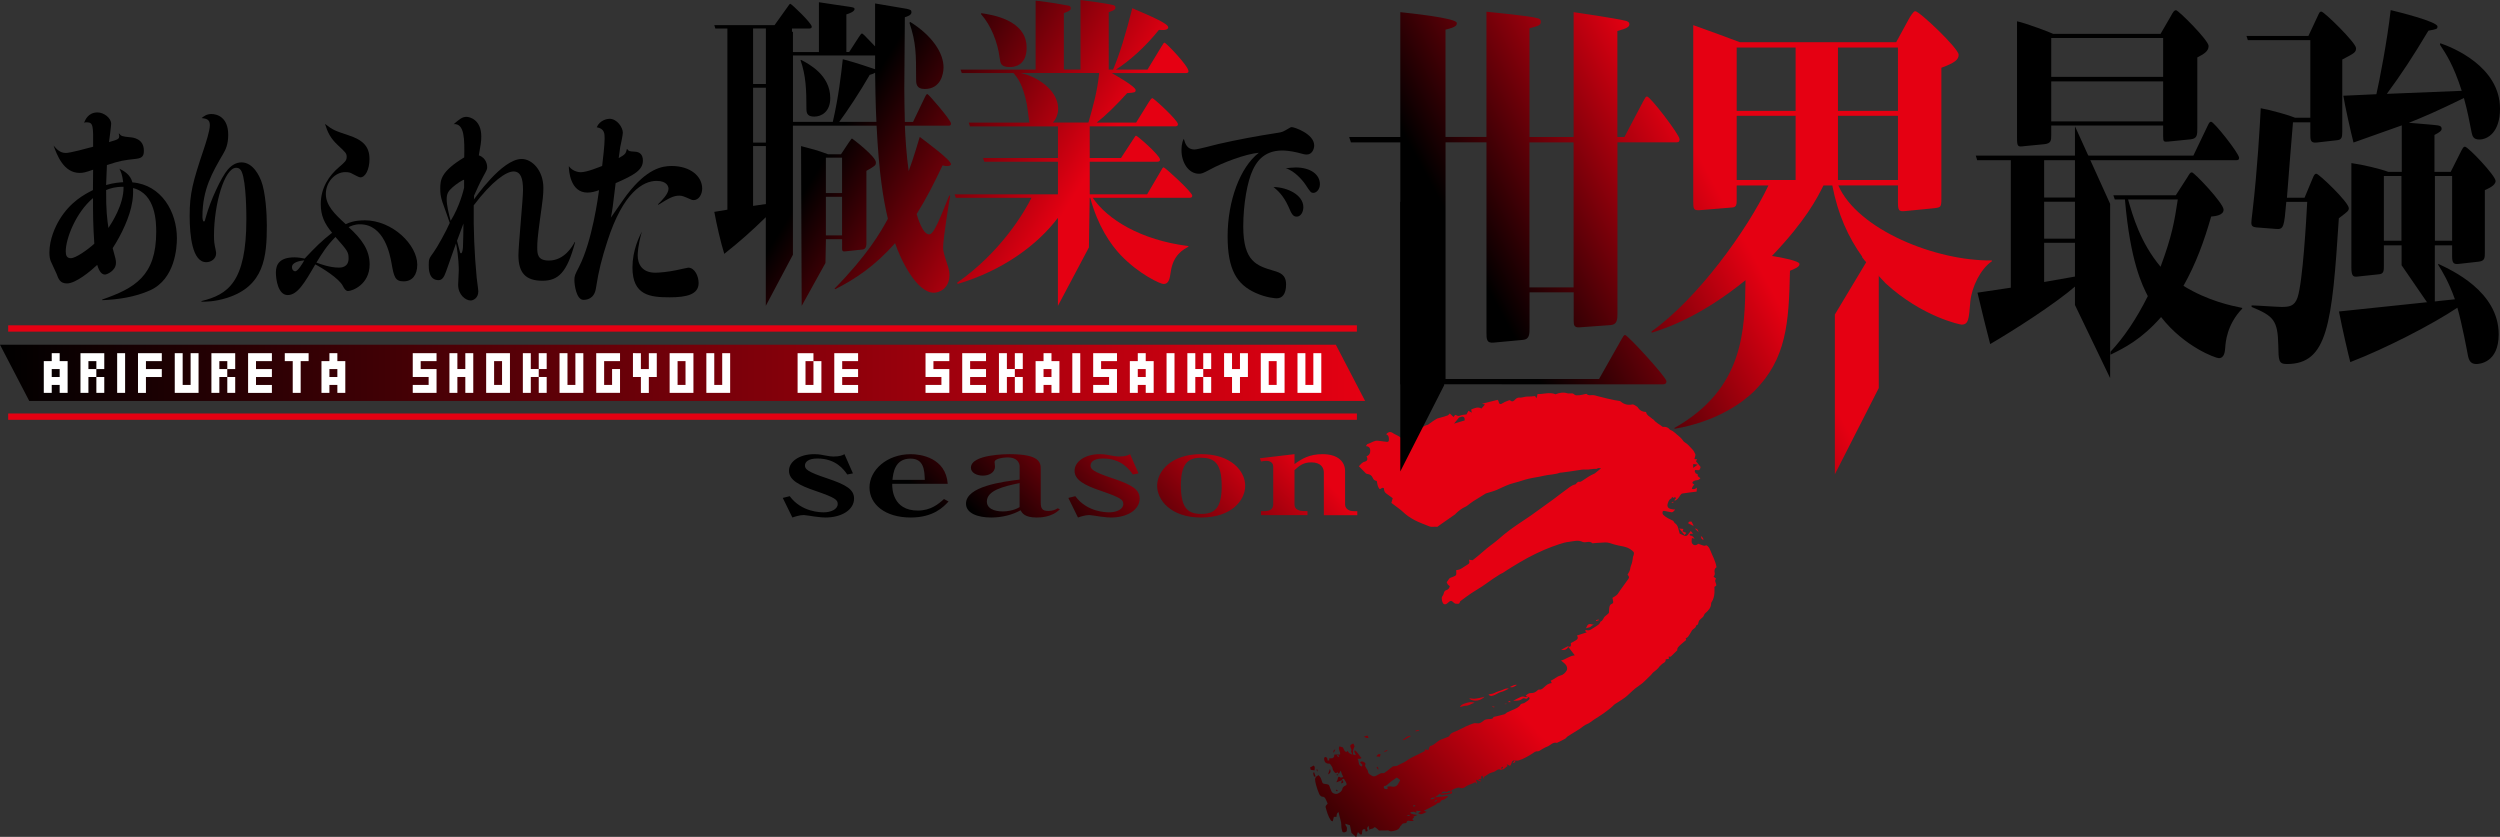 <?xml version="1.0" encoding="UTF-8"?>
<svg id="_レイヤー_2" data-name="レイヤー 2" xmlns="http://www.w3.org/2000/svg" xmlns:xlink="http://www.w3.org/1999/xlink" viewBox="0 0 708 237.01">
  <rect x="0" y="0" width="708" height="237.01" fill="#333333" stroke="none"/>
  <defs>
    <style>
      .cls-1 {
        fill: url(#_名称未設定グラデーション_12-5);
      }

      .cls-1, .cls-2, .cls-3, .cls-4, .cls-5, .cls-6, .cls-7, .cls-8, .cls-9, .cls-10, .cls-11, .cls-12, .cls-13, .cls-14, .cls-15, .cls-16, .cls-17, .cls-18, .cls-19, .cls-20, .cls-21, .cls-22, .cls-23, .cls-24, .cls-25, .cls-26, .cls-27, .cls-28, .cls-29, .cls-30, .cls-31, .cls-32, .cls-33, .cls-34, .cls-35, .cls-36, .cls-37, .cls-38, .cls-39, .cls-40, .cls-41, .cls-42, .cls-43, .cls-44, .cls-45, .cls-46, .cls-47, .cls-48, .cls-49, .cls-50, .cls-51, .cls-52, .cls-53, .cls-54 {
        stroke-width: 0px;
      }

      .cls-2 {
        fill: url(#_名称未設定グラデーション_12-4);
      }

      .cls-3 {
        fill: url(#_名称未設定グラデーション_12-8);
      }

      .cls-4 {
        fill: url(#_名称未設定グラデーション_12-9);
      }

      .cls-5 {
        fill: url(#_名称未設定グラデーション_12-2);
      }

      .cls-6 {
        fill: url(#_名称未設定グラデーション_12-3);
      }

      .cls-7 {
        fill: url(#_名称未設定グラデーション_12-6);
      }

      .cls-8 {
        fill: url(#_名称未設定グラデーション_12-7);
      }

      .cls-9 {
        fill: url(#_名称未設定グラデーション_12);
      }

      .cls-10 {
        fill: url(#linear-gradient);
      }

      .cls-10, .cls-11, .cls-12, .cls-13, .cls-14, .cls-15, .cls-16, .cls-17, .cls-18, .cls-19, .cls-20, .cls-21, .cls-22, .cls-23, .cls-24, .cls-25, .cls-26, .cls-27, .cls-28, .cls-29, .cls-30, .cls-31, .cls-32, .cls-33, .cls-34, .cls-35, .cls-36, .cls-37, .cls-38, .cls-39, .cls-40, .cls-41, .cls-42, .cls-43 {
        fill-rule: evenodd;
      }

      .cls-11 {
        fill: url(#linear-gradient-9);
      }

      .cls-12 {
        fill: url(#linear-gradient-8);
      }

      .cls-13 {
        fill: url(#linear-gradient-3);
      }

      .cls-14 {
        fill: url(#linear-gradient-2);
      }

      .cls-15 {
        fill: url(#linear-gradient-4);
      }

      .cls-16 {
        fill: url(#linear-gradient-5);
      }

      .cls-17 {
        fill: url(#linear-gradient-7);
      }

      .cls-18 {
        fill: url(#linear-gradient-6);
      }

      .cls-19 {
        fill: url(#linear-gradient-28);
      }

      .cls-20 {
        fill: url(#linear-gradient-29);
      }

      .cls-21 {
        fill: url(#linear-gradient-32);
      }

      .cls-22 {
        fill: url(#linear-gradient-25);
      }

      .cls-23 {
        fill: url(#linear-gradient-30);
      }

      .cls-24 {
        fill: url(#linear-gradient-33);
      }

      .cls-25 {
        fill: url(#linear-gradient-31);
      }

      .cls-26 {
        fill: url(#linear-gradient-34);
      }

      .cls-27 {
        fill: url(#linear-gradient-14);
      }

      .cls-28 {
        fill: url(#linear-gradient-11);
      }

      .cls-29 {
        fill: url(#linear-gradient-13);
      }

      .cls-30 {
        fill: url(#linear-gradient-10);
      }

      .cls-31 {
        fill: url(#linear-gradient-12);
      }

      .cls-32 {
        fill: url(#linear-gradient-15);
      }

      .cls-33 {
        fill: url(#linear-gradient-16);
      }

      .cls-34 {
        fill: url(#linear-gradient-17);
      }

      .cls-35 {
        fill: url(#linear-gradient-19);
      }

      .cls-36 {
        fill: url(#linear-gradient-23);
      }

      .cls-37 {
        fill: url(#linear-gradient-22);
      }

      .cls-38 {
        fill: url(#linear-gradient-18);
      }

      .cls-39 {
        fill: url(#linear-gradient-20);
      }

      .cls-40 {
        fill: url(#linear-gradient-21);
      }

      .cls-41 {
        fill: url(#linear-gradient-24);
      }

      .cls-42 {
        fill: url(#linear-gradient-27);
      }

      .cls-43 {
        fill: url(#linear-gradient-26);
      }

      .cls-44 {
        fill: url(#_名称未設定グラデーション_12-16);
      }

      .cls-45 {
        fill: url(#_名称未設定グラデーション_12-13);
      }

      .cls-46 {
        fill: url(#_名称未設定グラデーション_12-14);
      }

      .cls-47 {
        fill: url(#_名称未設定グラデーション_12-17);
      }

      .cls-48 {
        fill: url(#_名称未設定グラデーション_12-15);
      }

      .cls-49 {
        fill: url(#_名称未設定グラデーション_12-11);
      }

      .cls-50 {
        fill: url(#_名称未設定グラデーション_12-12);
      }

      .cls-51 {
        fill: url(#_名称未設定グラデーション_12-10);
      }

      .cls-53 {
        fill: #e50012;
      }

      .cls-54 {
        fill: #fff;
      }
    </style>
    <linearGradient id="linear-gradient" x1="356.23" y1="223.22" x2="407.64" y2="176.45" gradientUnits="userSpaceOnUse">
      <stop offset="0" stop-color="#200000"/>
      <stop offset="1" stop-color="#e50012"/>
    </linearGradient>
    <linearGradient id="linear-gradient-2" x1="361.73" y1="229.83" x2="414.5" y2="181.81" xlink:href="#linear-gradient"/>
    <linearGradient id="linear-gradient-3" x1="373.49" y1="242.21" x2="424.91" y2="195.43" xlink:href="#linear-gradient"/>
    <linearGradient id="linear-gradient-4" x1="371.31" y1="239.76" x2="422.7" y2="193" xlink:href="#linear-gradient"/>
    <linearGradient id="linear-gradient-5" x1="377.38" y1="246.49" x2="428.8" y2="199.7" xlink:href="#linear-gradient"/>
    <linearGradient id="linear-gradient-6" x1="371.57" y1="240.09" x2="422.98" y2="193.31" xlink:href="#linear-gradient"/>
    <linearGradient id="linear-gradient-7" x1="375.98" y1="244.83" x2="427.35" y2="198.09" xlink:href="#linear-gradient"/>
    <linearGradient id="linear-gradient-8" x1="360.49" y1="227.89" x2="411.86" y2="181.15" xlink:href="#linear-gradient"/>
    <linearGradient id="linear-gradient-9" x1="374.61" y1="243.13" x2="425.95" y2="196.42" xlink:href="#linear-gradient"/>
    <linearGradient id="linear-gradient-10" x1="374.57" y1="243.41" x2="425.98" y2="196.62" xlink:href="#linear-gradient"/>
    <linearGradient id="linear-gradient-11" x1="368.21" y1="236.46" x2="419.68" y2="189.63" xlink:href="#linear-gradient"/>
    <linearGradient id="linear-gradient-12" x1="374.61" y1="243.39" x2="426" y2="196.63" xlink:href="#linear-gradient"/>
    <linearGradient id="linear-gradient-13" x1="362.95" y1="230.55" x2="414.3" y2="183.83" xlink:href="#linear-gradient"/>
    <linearGradient id="linear-gradient-14" x1="367.11" y1="235.29" x2="418.63" y2="188.41" xlink:href="#linear-gradient"/>
    <linearGradient id="linear-gradient-15" x1="363.05" y1="230.71" x2="414.43" y2="183.95" xlink:href="#linear-gradient"/>
    <linearGradient id="linear-gradient-16" x1="361.56" y1="229.09" x2="412.99" y2="182.3" xlink:href="#linear-gradient"/>
    <linearGradient id="linear-gradient-17" x1="376.36" y1="244.95" x2="427.67" y2="198.26" xlink:href="#linear-gradient"/>
    <linearGradient id="linear-gradient-18" x1="378.07" y1="246.96" x2="429.41" y2="200.24" xlink:href="#linear-gradient"/>
    <linearGradient id="linear-gradient-19" x1="364.96" y1="234.6" x2="419.57" y2="184.92" xlink:href="#linear-gradient"/>
    <linearGradient id="linear-gradient-20" x1="366.11" y1="234.08" x2="417.51" y2="187.31" xlink:href="#linear-gradient"/>
    <linearGradient id="linear-gradient-21" x1="360.76" y1="228.22" x2="412.19" y2="181.42" xlink:href="#linear-gradient"/>
    <linearGradient id="linear-gradient-22" x1="368.51" y1="236.79" x2="419.97" y2="189.96" xlink:href="#linear-gradient"/>
    <linearGradient id="linear-gradient-23" x1="376.25" y1="244.91" x2="427.55" y2="198.23" xlink:href="#linear-gradient"/>
    <linearGradient id="linear-gradient-24" x1="368.76" y1="236.98" x2="420.15" y2="190.22" xlink:href="#linear-gradient"/>
    <linearGradient id="linear-gradient-25" x1="426.65" y1="217.41" x2="431.17" y2="213.29" xlink:href="#linear-gradient"/>
    <linearGradient id="linear-gradient-26" x1="385.42" y1="255.29" x2="436.82" y2="208.52" xlink:href="#linear-gradient"/>
    <linearGradient id="linear-gradient-27" x1="367.39" y1="235.45" x2="418.75" y2="188.71" xlink:href="#linear-gradient"/>
    <linearGradient id="linear-gradient-28" x1="366.64" y1="234.69" x2="418.1" y2="187.86" xlink:href="#linear-gradient"/>
    <linearGradient id="linear-gradient-29" x1="374.85" y1="243.91" x2="426.38" y2="197.03" xlink:href="#linear-gradient"/>
    <linearGradient id="linear-gradient-30" x1="376.46" y1="245.22" x2="427.75" y2="198.55" xlink:href="#linear-gradient"/>
    <linearGradient id="linear-gradient-31" x1="361.31" y1="228.81" x2="412.71" y2="182.04" xlink:href="#linear-gradient"/>
    <linearGradient id="linear-gradient-32" x1="369.26" y1="237.27" x2="420.6" y2="190.56" xlink:href="#linear-gradient"/>
    <linearGradient id="linear-gradient-33" x1="376.41" y1="244.83" x2="427.53" y2="198.32" xlink:href="#linear-gradient"/>
    <linearGradient id="linear-gradient-34" x1="364.52" y1="232.38" x2="416.01" y2="185.53" xlink:href="#linear-gradient"/>
    <linearGradient id="_名称未設定グラデーション_12" data-name="名称未設定グラデーション 12" x1="428.94" y1="97.83" x2="491.79" y2="63.67" gradientUnits="userSpaceOnUse">
      <stop offset="0" stop-color="#000"/>
      <stop offset="1" stop-color="#e50012"/>
    </linearGradient>
    <linearGradient id="_名称未設定グラデーション_12-2" data-name="名称未設定グラデーション 12" x1="452.51" y1="141.18" x2="515.36" y2="107.03" xlink:href="#_名称未設定グラデーション_12"/>
    <linearGradient id="_名称未設定グラデーション_12-3" data-name="名称未設定グラデーション 12" x1="421.38" y1="81.84" x2="484.23" y2="47.69" xlink:href="#_名称未設定グラデーション_12"/>
    <linearGradient id="_名称未設定グラデーション_12-4" data-name="名称未設定グラデーション 12" x1="413.46" y1="67.27" x2="476.31" y2="33.12" xlink:href="#_名称未設定グラデーション_12"/>
    <linearGradient id="_名称未設定グラデーション_12-5" data-name="名称未設定グラデーション 12" x1="252.55" y1="13.97" x2="308.53" y2="48.46" xlink:href="#_名称未設定グラデーション_12"/>
    <linearGradient id="_名称未設定グラデーション_12-6" data-name="名称未設定グラデーション 12" x1="262.21" y1="-1.71" x2="318.19" y2="32.78" xlink:href="#_名称未設定グラデーション_12"/>
    <linearGradient id="_名称未設定グラデーション_12-7" data-name="名称未設定グラデーション 12" x1="253.64" y1="12.19" x2="309.62" y2="46.69" xlink:href="#_名称未設定グラデーション_12"/>
    <linearGradient id="_名称未設定グラデーション_12-8" data-name="名称未設定グラデーション 12" x1="225.63" y1="57.66" x2="281.61" y2="92.15" xlink:href="#_名称未設定グラデーション_12"/>
    <linearGradient id="_名称未設定グラデーション_12-9" data-name="名称未設定グラデーション 12" x1="234.64" y1="43.04" x2="290.61" y2="77.53" xlink:href="#_名称未設定グラデーション_12"/>
    <linearGradient id="_名称未設定グラデーション_12-10" data-name="名称未設定グラデーション 12" x1="240.96" y1="32.77" x2="296.93" y2="67.26" xlink:href="#_名称未設定グラデーション_12"/>
    <linearGradient id="_名称未設定グラデーション_12-11" data-name="名称未設定グラデーション 12" x1="0" y1="105.58" x2="386.59" y2="105.58" xlink:href="#_名称未設定グラデーション_12"/>
    <linearGradient id="_名称未設定グラデーション_12-12" data-name="名称未設定グラデーション 12" x1="240.71" y1="130.08" x2="279" y2="95.24" xlink:href="#_名称未設定グラデーション_12"/>
    <linearGradient id="_名称未設定グラデーション_12-13" data-name="名称未設定グラデーション 12" x1="258.36" y1="137.45" x2="299.28" y2="100.21" xlink:href="#_名称未設定グラデーション_12"/>
    <linearGradient id="_名称未設定グラデーション_12-14" data-name="名称未設定グラデーション 12" x1="277.42" y1="147.1" x2="318.99" y2="109.28" xlink:href="#_名称未設定グラデーション_12"/>
    <linearGradient id="_名称未設定グラデーション_12-15" data-name="名称未設定グラデーション 12" x1="296.27" y1="153.12" x2="334.55" y2="118.28" xlink:href="#_名称未設定グラデーション_12"/>
    <linearGradient id="_名称未設定グラデーション_12-16" data-name="名称未設定グラデーション 12" x1="312.13" y1="163.1" x2="354.55" y2="124.5" xlink:href="#_名称未設定グラデーション_12"/>
    <linearGradient id="_名称未設定グラデーション_12-17" data-name="名称未設定グラデーション 12" x1="331.49" y1="173.41" x2="374.14" y2="134.61" xlink:href="#_名称未設定グラデーション_12"/>
  </defs>
  <g id="_レイヤー_1-2" data-name="レイヤー 1">
    <g>
      <g>
        <path class="cls-10" d="m444.54,111.41c-.21.02-.43.04-.62-.02-1.17-.38-2.28-.17-3.39.27-1.7-.72-3.4.02-5.09-.07-.11.42-.19.73-.31,1.2-.21-.34-.32-.52-.4-.63-.42.05-.76.1-1.11.12-.49.03-1,0-1.49.05-.57.06-1.14.32-1.69.27-.57-.05-.95.13-1.29.49-.42.44-.84.88-1.47.29-.06-.05-.2-.06-.28-.03-.56.23-1.16.4-1.66.73-.89.58-1.18.49-1.41-.59-.01-.05-.08-.09-.23-.25-1.36.34-2.79.7-4.39,1.1.36.1.54.14.84.22-.37.41-.67.76-1,1.14-1.05-.61-1.98-.09-2.92.27.05.25.1.51.18.9-.4-.23-.67-.38-.94-.53-.21.38-.43.77-.56,1.02-.66.1-1.18.1-1.64.28-.51.2-.93.23-1.36-.12-.04-.03-.12,0-.24,0-.11.14-.24.31-.44.57-.37-.35-.71-.68-1.04-1-.24.22-.4.48-.62.56-.6.23-1.22.39-1.84.57-.47.14-.98.21-1.39.45-.72.41-1.37.93-2.04,1.4-.13.09-.26.22-.4.25-1.14.22-1.96,1.12-3.07,1.44-.46.13-.85.73-1.27.73-.61,0-.73.27-.95.7-.35.7-1.62,1.31-2.33.73-.7-.58-1.56-.82-2.29-1.32-.63-.44-1.27-.28-1.84.38.75.3.82.93.78,1.62-.02.39-.18.59-.61.53-.8-.12-1.6-.22-2.4-.31-.25-.03-.53-.03-.78.02-.79.19-1.46.69-2.26.9-.15.04-.24.31-.45.6.85.06,1.18.5,1.22,1.15.04.79-.23,1.43-1.04,1.72.41.85.27,1.33-.58,1.55-.75.2-1.1.79-1.61,1.27.55.55,1.05,1.03,1.53,1.54.29.3.44.63,1.01.68.58.05,1.18.46,1.4,1.08.21.57.6.78,1.14.88.17.81.2,1.67.84,2.31.41-.04.68-.65,1.19-.22-.02.58.17,1.11.68,1.48.59.43,1.19.86,1.8,1.3-.13.45-.25.9-.37,1.34.75.57,1.5,1.12,2.24,1.69.3.23.61.45.88.72,1.03,1,2.19,1.8,3.46,2.47,1.32.69,2.73,1.18,4.11,1.74.78.32,1.52.03,2.26.15.1.02.22-.11.33-.19.23-.16.46-.34.69-.5,1.37-.96,2.73-1.91,4.1-2.86.05-.03.08-.1.12-.15.84-.8,1.72-1.54,2.8-1.99.21-.08.39-.23.57-.36.54-.4,1.05-.83,1.61-1.19,1.14-.73,2.3-1.43,3.46-2.14.16-.1.36-.14.54-.2.89-.29,1.82-.5,2.67-.88,1.66-.75,3.28-1.6,5.08-2.02,1.31-.31,2.56-.81,3.87-1.12,1.4-.34,2.85-.49,4.25-.84,1.55-.38,3.18-.31,4.7-.89.12-.04.26,0,.39-.02,1.56-.22,3.14-.4,4.69-.67.76-.14,1.5-.24,2.28-.19.98.06,1.96-.29,2.96-.2.17.02.34-.2.52-.22.22-.03.45.03.79.06-.67.56-1.21,1-1.74,1.43-.03.02-.06.03-.09.05-1.33.53-2.45,1.4-3.65,2.16-.17.11-.44.23-.61.18-.42-.12-.6.15-.83.37-.13.12-.24.33-.38.37-1.16.25-1.96,1.09-2.88,1.72-1.11.76-2.13,1.63-3.21,2.42-2.14,1.56-4.29,3.12-6.45,4.65-1.34.95-2.74,1.81-4.08,2.75-1.22.85-2.44,1.7-3.57,2.65-1.11.94-2.19,1.92-3.38,2.78-.97.7-1.89,1.48-2.79,2.27-.88.77-1.78,1.52-2.71,2.23-.33-.04-.66-.09-1.03-.14.23.91.18,1.04-.56,1.47-.99.56-1.82,1.44-3.05,1.46,0,.22,0,.31,0,.4.07,1.07.05,1.11-.94,1.52-.21.09-.43.14-.63.23-.14.06-.3.14-.39.25-.26.33-.49.67-.74,1.04.11.22.19.47.34.67.15.18.37.3.54.44-.15.56-.38.95-.92,1.1-.48.13-.71.49-.81.99-.06.32-.28.61-.45.9-.28.47.06,1.91.54,2.11.16.07.39.06.56,0,.2-.08.38-.24.54-.39.72-.67,1-.71,1.69,0,.37.37.78.27,1.17.29.36.02.47-.25.55-.56.03-.13.19-.25.32-.34.96-.7,1.9-1.42,2.88-2.08,1.01-.68,2.09-1.28,3.11-1.96,1.04-.69,2.05-1.45,3.09-2.16.68-.46,1.38-.91,2.08-1.34.2-.12.44-.18.64-.3.84-.54,1.66-1.11,2.52-1.62,1.52-.92,3.04-1.85,4.6-2.69,1.51-.81,3.06-1.55,4.63-2.23,1.39-.6,2.82-1.12,4.25-1.6.88-.3,1.8-.56,2.72-.66,1.28-.15,2.59-.61,3.87,0,.89.42,1.97-.46,2.79.4.01.01.06,0,.1,0,.68-.05,1.36-.14,2.05-.15.91-.02,1.9-.21,2.72.07.84.28,1.66.55,2.53.71.84.16,1.7.31,2.5.61.61.24,1.2.65,1.67,1.11.4.4.15.95-.04,1.42-.05.12-.04.26-.06.39-.11.75-.21,1.49-.54,2.19-.15.31-.16.68-.24,1.02-.04.18-.08.36-.16.53-.17.34-.37.67-.56.99.53.61.52.82.13,1.34-.78,1.05-1.54,2.12-2.3,3.19-.27.38-.48.83-.81,1.15-.38.36-.87.6-1.3.89.07.35.1.64.18.91.11.34-.01.65-.28.75-.81.29-.76.99-.84,1.62-.05.38-.05.77-.07.99-.41.37-.69.67-1.02.9-.59.41-.59,1.32-1.37,1.56-.05.02-.04.19-.09.26-.12.18-.23.38-.39.51-.38.3-.76.6-1.18.82-.73.4-1.36,1.14-2.35.79-.09-.03-.25.14-.39.23.17.14.3.25.51.43-.97.31-1.82.58-2.75.88.42.69.18,1.09-.35,1.38-.47.26-.93.52-1.39.78.09,1.02-.06,1.15-.93.92-.65.35-1.22.66-1.84.99,1.02.15,1.56-.05,2.06-.82.58.75,1.13,1.47,1.82,2.38-1.56.14-2.58,1.2-3.9,1.45.52.46,1.09.82,1.44,1.34.25.36.41,1.05.22,1.4-.37.69-1,1.33-1.79,1.52-1.08.26-1.78,1.09-2.79,1.46.12.28.2.47.3.69-.92.05-1.53.56-2.12,1.12-.42.4-.83.81-1.5.71-.11-.02-.28.1-.38.19-.52.52-1.11.82-1.88.8-.66-.01-1.14.37-1.53.81.28.13.51.23.73.33,0,0,0,.01,0,.02h.04l-.03-.03c.57.14.43.53.18.78-.34.33-.79.54-1.17.83-.37.29-.96.13-1.22.57-.42.71-1.13.99-1.82,1.31-.64.3-1.3.54-1.93.85-.28.14-.5.46-.78.54-1,.29-2.02.51-3.08.76-.12.47-.53.58-1.03.59-.67.01-1.38.06-1.9.54-.57.51-1.14.82-1.92.65-.28-.06-.6-.03-.87.06-.7.24-1.39.5-2.06.81-1.14.53-2.23,1.18-3.41,1.61-.74.27-1.19.66-1.38,1.24-.87.35-1.66.65-2.43.96-1.05.42-1.7,1.51-2.88,1.75-.15.03-.28.33-.37.53-.09.19-.12.42-.17.62-.36-.07-.67-.12-.98-.17-.08.27-.13.48-.14.51-1.22.6-2.29,1.16-3.38,1.66-.88.4-1.6,1.03-2.43,1.49-.56.3-1.18.5-1.72.85-.27.19-.68.23-1.02.24-.43.01-.69.21-.99.49-.58.52-1.23.97-1.87,1.44-.07.05-.19.04-.29.03-.59-.07-1.05.21-1.54.49-.47.27-.98.62-1.55.31-.53-.29-1.14-.52-1.23-1.29-.03-.33-.34-.61-.49-.94-.14-.28-.41-.67-.32-.84.27-.47-.03-.69-.31-.83-.31-.16-.69-.43-1.12.04.24.26.46.51.7.77-.07.13-.15.26-.25.43-1.13-.39-.63-1.5-1.16-2.2q.61.11,1.13-.2c-.66-.73-1.1-1.6-1.88-2.24-.48.59.3.83.19,1.42-.3-.09-.58-.17-.72-.2,0-.51-.05-.84.01-1.15.07-.35.24-.68.42-1.15,0,0-.04-.16-.1-.31-.08-.17-.17-.33-.25-.49-.89.34-1,.56-.72,1.28.08.2.27.49.2.6-.27.43.06.75.28,1.29-.46-.22-.74-.31-.95-.48-.19-.16-.29-.41-.42-.61-.12.11-.24.31-.35.3-.17-.01-.39-.13-.47-.26-.23-.37-.4-.78-.52-1.03-.41-.12-.69-.2-.97-.28-.51.79.39,1.55.16,2.32h-1.62c.03,1.08-.66,1.15-1.43,1.05-.01.25-.02.42-.03.62h-.45c-.04-.25-.03-.53-.16-.73-.1-.15-.4-.29-.55-.25-.14.04-.3.35-.28.52.12,1.05.57,1.41,1.64,1.37.34.49.77.92.83,1.59.03.32.35.61.56.9.28.37.52.1.73-.08.13.15.24.28.42.48.2-.34.36-.59.54-.91.12.38.19.64.3.9.11.29.25.56.4.88-.28.09-.46.19-.64.18-.26-.01-.5-.45-.76-.11-.16.2-.14.53-.23.79-.06.18-.16.33-.33.68.68-.26,1.16-.44,1.63-.63,0-.35.23-.38.54-.38.22.57.84.97.71,1.75-.43.28-1.04.42-1.15,1.05-.13.73-.67,1.05-1.25,1.35-.56.3-1.55.02-1.83-.57-.25-.51-.41-1.06-.62-1.59-.06-.13-.16-.29-.28-.34-.26-.1-.54-.17-.82-.19-.7-.04-.86-.19-1.03-.85-.17-.65-.46-1.25-.96-1.66-.27.19-.49.35-.72.51-.09.23-.25.47-.24.7.05.54.14,1.09.3,1.61.25.86.52,1.73.89,2.55.15.33.56.75.86.74.46,0,.68.2.85.49.26.47.45.97.67,1.46-.34.35-.66.74-.58,1.01.36,1.31.72,2.63,1.5,3.77.09.13.33.16.52.25.14-.52.24-.9.33-1.26.33-.01.54-.02.75-.03q0-1.13.59-1.32c.18,1.32.8,2.52.77,3.88-.01.51.12,1.03.25,1.52.09.36.44.38.72.31.21-.05.56-.24.56-.37.02-.48.21-1.01-.23-1.44-.11-.11-.1-.32-.19-.61.49.16.84.27,1.33.43.13.65.27,1.36.43,2.15.35.31.79.72,1.35,1.22.15-.49.29-.94.43-1.39.48.11.55.89,1.16.57.14-1.42.18-1.48.94-1.44.03.21.06.43.09.62.49.08.74-.09.53-.52-.22-.46.06-.67.31-1.08.11.45.19.76.3,1.23.27-.57.83-.15,1.22-.67.29-.4.8.21,1.16.5.12.09.2.3.31.3.69.01,1.39-.01,2.09-.02.23,0,.51-.08.66.03.5.36.96.19,1.48.08,1.05-.21,1.43-.47,1.89-1.43.03-.07.19-.09.22-.15.26-.64.84-.58,1.35-.6.33-.77.34-.75,1.04-.62.3.06.63,0,.95-.01.03,0,.06-.1.1-.17-.12-.08-.24-.16-.31-.21-.09-.38.64-.38.31-.85.35-.14.69-.27,1.03-.4-.66-.32-1.47-.05-2.01-.73.61-.22,1.19-.44,1.76.15v-.65c.41.03.8.05,1.37.08-.39.28-.62.45-.86.62.36.11.69.33.94.26.51-.13.97-.41,1.48-.65-.23-.1-.45-.2-.79-.35.52-.25.91-.42,1.28-.61.43-.22.85-.46,1.28-.69.38-.21.84-.35,1.1-.66.31-.37.93-.11,1.1-.69.14-.5.75-.27,1.1-.59.3-.27.79-.33.97-.91-1.24.12-2.39.24-3.65.36.54-.4.94-.7,1.34-1,.19.13.39.36.55.35.91-.09,1.82-.24,2.72-.4.1-.02.18-.17.25-.25-.12-.22-.23-.42-.32-.6.42-.21.79-.49,1.21-.6.42-.1.79-.42,1.34-.15.35.17,1.04.05,1.36-.21.9-.72,1.99-.93,2.96-1.4.15.14.28.26.53.49-.14-.47-.23-.78-.37-1.24.57.21.99.37,1.41.53.02-.05.04-.1.06-.15-.22-.13-.45-.26-.85-.5.45-.04.69-.06.93-.09-.14-.63-.13-.67.21-.93.16.27.31.53.54.94,0-.32-.05-.56.01-.59.73-.38,1.31-1,2.13-1.2.33-.08.67-.17.96-.35.52-.31.97-.82,1.66-.4.06.04.22-.12.34-.12.73-.02.99-.74,1.58-.96-.12-.17-.18-.27-.29-.43.18,0,.26-.02.31,0,.72.46.72.46,1.02-.28.06-.15.09-.31.16-.46.16-.34.42-.5.8-.4h0c.39,0,.8.07,1.14-.04,1.35-.43,2.57-1.12,3.76-1.88.52-.33.94-.79,1.64-.69.14.02.32-.08.46-.15.71-.39,1.37-.9,2.12-1.15.96-.33,1.63-1.41,2.84-1.1.76-.37,1.53-.72,2.26-1.13.32-.18.54-.55.86-.76,1.11-.72,2.25-1.38,3.36-2.09.7-.45,1.27-1.07,2.11-1.37.66-.24,1.21-.79,1.82-1.18.94-.62,1.93-1.18,2.83-1.85,1.03-.75,2.08-1.5,2.97-2.43.22-.22.54-.35.8-.53.94-.63,1.94-1.19,2.78-1.92,1.12-.98,2.1-2.06,3.39-2.88,1.29-.82,2.33-2.05,3.47-3.11.2-.19.33-.47.54-.64.7-.54,1.41-1.07,1.91-1.82.09-.14.29-.21.39-.35.4-.57,1.41-.61,1.31-1.59.33-.06.61-.11.92-.17-.03-.22-.06-.42-.09-.64.59.1.57.08.86-.21.48-.5,1-.98,1.59-1.56-.13-.62.41-1.07.9-1.53.52-.48,1.08-.92,1.62-1.38-.05-.19-.1-.34-.14-.46.23-.15.52-.25.66-.45.39-.54.74-1.1,1.06-1.69.32-.59,1.2-.73,1.24-1.54.58-.04.61-.59.69-.93.09-.38.28-.58.54-.82.41-.37.9-.67,1.06-1.27.05-.18.2-.34.35-.46.85-.75,1.63-1.54,1.61-2.8,0-.11.09-.23.16-.34.49-.78.71-1.64.77-2.54.04-.58,0-1.16,0-1.76.61-.3.61-.31.42-.95-.13-.41-.41-.83,0-1.25.02-.03-.02-.12-.03-.18-.2-.15-.4-.31-.64-.49.29-.36.43-.66.32-1.15-.13-.53-.06-1.16.52-1.5-.25-1.76-1.16-3.24-1.77-4.84-.23-.58-.54-1.1-1.04-1.39-.3.05-.57.17-.8.11-.52-.13-1.02-.35-1.58-.55-.37.4-.91.59-1.41.23-.62-.44-.45-1.13-.38-1.83.31.05.56.1.78.14-.18-.21-.33-.48-.55-.62-.24-.16-.55-.21-.83-.3-.09-.72.54-.28.91-.51-.22-.25-.39-.44-.63-.73-.29.39-.53.67-.74.98-.25.36-.57.55-1,.39-.47-.18-.93-.41-1.38-.61-.4-1.06-.32-2.32-1.42-3.01-.1-.06-.14-.21-.21-.32-.09-.12-.17-.28-.29-.35-.48-.25-1-.44-1.47-.72-.46-.27-.91-.58-1.29-.95-.17-.16-.23-.52-.19-.77.05-.37.37-.36.69-.29.44.1.9.15,1.34.26.75.2.94.13,1.54-.67-.22-.02-.39-.03-.56-.05-.22-.03-.44-.07-.66-.12-.85-.18-1.14-.81-.85-1.62.2-.56.36-1.09.98-1.35.11-.05.13-.29.21-.43.02-.03.1-.02.15-.03.03.09.05.18.08.28.29.08.63-.47.91.1-.17.19-.36.39-.55.59.21.08.34.07.44.02.62-.34.97-.92,1.34-1.49.13-.19.35-.42.56-.45,1.35-.21,2.72-.37,4.04-.54.02-.36.04-.7.07-1.13-.45.41-.92.51-1.44.36q.18-.78.72-1.19c-.67-.38-.72-.71-.13-1.05.21-.13.48-.16.73-.19.42-.05.81-.14,1.11-.59-.28-.26-.8-.56-.76-.72.16-.65-.51-.45-.62-.74-.11-.27-.39-.56-.08-.88,1.2.17,1.28.12,1.53-.84-.45-.57-.88-1.09-1.32-1.64.1-.17.2-.34.32-.54-.27-.02-.48-.03-.77-.05.1-.33.19-.56.23-.8.04-.21.11-.47.02-.65-.23-.46-.46-.96-.82-1.31-.7-.68-1.26-1.51-2.16-2-.35-.19-.56-.64-.85-.96-.26-.28-.52-.57-.83-.8-.78-.58-1.39-1.38-2.34-1.72-.09-.03-.18-.09-.24-.17-.45-.54-1.01-.78-1.72-.72-.12,0-.28,0-.36-.06-.76-.67-1.76-1.04-2.39-1.89-.12-.17-.38-.23-.54-.39-.6-.59-1.52-.88-1.69-1.88-.92-.03-1.66-.35-2.19-1.08-.1-.13-.16-.31-.28-.38-.46-.26-1.01-.75-1.42-.67-1.29.26-2.34-.02-3.31-.85-.09-.08-.23-.13-.35-.15-.43-.08-.87-.13-1.31-.21-.69-.14-1.38-.29-2.07-.45-.93-.22-1.85-.46-2.78-.69-.47-.12-.93-.3-1.4-.3-.6,0-1.21.22-1.7-.32-.04-.05-.19-.03-.28,0-.6.12-1.2.3-1.8.36-.46.04-1.13.09-1.37-.17-.43-.45-.82-.37-1.29-.32Zm-65.91,102.58s.15-.16.22-.25c.13.14.26.28.39.42-.07.08-.15.15-.22.22-.14-.13-.28-.25-.39-.39Zm20.69,17.04h-.89c.39-.35.62-.37.89,0Zm1.49-2.71c-.21.02-.42.05-.63.07-.01-.08-.02-.16-.03-.24.2-.04.41-.07.61-.11.02.09.03.18.05.28Zm6.13-1.55c-.19.12-.4.22-.6.33-.03-.05-.06-.11-.1-.17.2-.14.4-.27.64-.44.03.13.08.26.06.28Zm-.44-.84c-.52.33-.88.45-1.42.39.37-.55.79-.45,1.42-.39Zm4.36-1.88c0,.08,0,.16,0,.24-.8.54-1.79.14-2.72.54.15-.57.5-.71.94-.67.38.03.77.33,1.09-.18.05-.09.45.04.69.07Zm-14.31-3.12c-.23.41-.43.72-.6,1.05-.38.72-1.13.97-1.95.74-.33-.08-.71.04-1.09.08.02.22.03.31.04.4,0,.06.02.13.03.26-.21,0-.43.04-.62-.01-.4-.1-.61-.34-.37-.83.45-.02.79-.27,1.16-.62.7-.68,1.56-1.19,2.44-1.82.34.27.68.54.97.77Zm29.13-3.56c-.1.14-.24.24-.37.37-.08-.07-.15-.14-.23-.22.13-.14.27-.28.4-.42.07.09.22.24.2.27Zm55.11-85.79c-.46.33-.83.59-1.27.91v-1.07c.4.05.75.09,1.27.16Zm-66.11-13.33c.16.17.08.56.11.82-1.02.3-1.93.57-3,.89.53-.64.93-1.14,1.42-1.73.39-.03.96-.53,1.47.02Z"/>
        <path class="cls-14" d="m372.63,219.93s0,0,0,0c-.01,0-.03,0-.04,0,0,0,0,.02.01.03h0s.02,0,.02-.01c0,0,0-.01,0-.02h0Z"/>
        <path class="cls-13" d="m425.16,195.95c.79-.18,1.43-.61,2.14-.94-.63-.15-1.16.09-1.71.34-.72.33-1.53.46-2.21.83-.48.26-.94.36-1.45.4-.11.01-.21.08-.39.15.62.62,1.2.31,1.73.09.64-.26,1.23-.73,1.89-.87Z"/>
        <path class="cls-15" d="m417.61,199c-.95-.31-1.7-.11-2.44.11-1.09.31-1.64.7-1.67,1.11.61-.14,1.16-.34,1.71-.36.87-.04,1.49-.6,2.4-.85Z"/>
        <path class="cls-16" d="m431.79,197.35c-.41-.18-.78-.09-1.1.03-.67.27-1.31.64-2.12,1.06.94-.01,1.72.08,2.4-.45.28-.21.56-.33.9-.18.52.24.77-.02.92-.47-.34.02-.72.13-.99.01Z"/>
        <path class="cls-18" d="m419.73,197.51c-.68.13-1.36.31-2.05.37-.47.04-.97-.08-1.46-.13,0,.07-.02.14-.03.21,1.29.81,2.96.59,4.27-.66-.34.1-.53.18-.73.21Z"/>
        <path class="cls-17" d="m451.48,176.95c-1.6-.4-1.77-.34-2.33.97.39-.11.71-.17,1.01-.27.48-.16.75-.71,1.32-.7Z"/>
        <path class="cls-12" d="m372.05,216.8c-.36.19-.66.35-1.04.56.04.13.12.39.2.65.36.06.66.11,1.03.17q.29-1.05-.19-1.37Z"/>
        <path class="cls-11" d="m477.57,150.9c-.38-.15-.69-.27-1.08-.43.13-.32.19-.51.26-.67-.41-.04-.77-.08-1.22-.13.54.64,1.03,1.22,1.56,1.85.2-.26.33-.42.48-.61Z"/>
        <path class="cls-30" d="m478.1,148.2c.46.23.91.46,1.56.79-.26-.57-.42-.91-.58-1.24-.45-.09-.85-.12-.98.45Z"/>
        <path class="cls-28" d="m397.34,209.42c.04.08.08.16.12.23.67-.38,1.34-.77,2.16-1.24-1.11-.13-1.56.71-2.28,1Z"/>
        <path class="cls-31" d="m427.63,194.55c.46.25,1.08.05,1.97-.59-.8-.12-1.32.33-1.97.59Z"/>
        <path class="cls-29" d="m387.59,208.84c-.11-.17-.24-.37-.35-.54-.36.11-.64.2-.96.3.55.42,1.14.55,1.31.24Z"/>
        <path class="cls-27" d="m390.84,214.3c-.01-.09-.04-.16-.02-.21.04-.12.11-.22.2-.39-.74-.39-.91.12-1.24.52.43.03.75.06,1.07.08Z"/>
        <path class="cls-32" d="m376.63,217.75c-.16.48-.32.95-.53,1.57.83-.41.83-.95.53-1.57Z"/>
        <path class="cls-33" d="m371.91,219.02c.03.3.1.61.22.88.02.06.28.02.46.02-.15-.42-.29-.84-.46-1.31-.09.16-.23.29-.22.41Z"/>
        <path class="cls-34" d="m479.99,149.7c.41.39.72.69,1.03.99-.13-.5-.25-1.02-1.03-.99Z"/>
        <path class="cls-38" d="m482.45,152.85c-.09-.46-.34-.77-.77-1.03.18.86.27.98.77,1.03Z"/>
        <path class="cls-35" d="m380.06,220.87h0s0-.02,0-.02h0v.02h0Z"/>
        <path class="cls-39" d="m380.06,220.87c-.08.32-.17.64-.26.99.76-.18.8-.36.26-.99Z"/>
        <path class="cls-40" d="m377.73,213.19c.13-.3.24-.55.44-1q-.82.35-.44,1Z"/>
        <path class="cls-37" d="m401.81,206.71c-.32.07-.63.14-.94.21.02.08.04.16.06.24.31-.09.62-.18.93-.27-.01-.06-.03-.12-.04-.18Z"/>
        <path class="cls-36" d="m452.71,175.41c-.25.08-.51.17-.76.25.02.08.05.15.07.23.25-.08.51-.16.77-.24-.02-.08-.05-.16-.08-.24Z"/>
        <path class="cls-41" d="m390.43,217.79c-.11-.22-.23-.44-.34-.66-.08.05-.16.1-.25.15.13.21.26.42.39.63.06-.04.13-.08.19-.11Z"/>
        <path class="cls-22" d="m428.91,215.34h0s0,0,0,0Z"/>
        <path class="cls-43" d="m429.2,215.82c-.13-.2-.21-.33-.29-.46-.15.21-.31.43-.57.78.39-.14.62-.23.86-.31Z"/>
        <path class="cls-42" d="m392.09,212.92c.29-.09.64-.07.9-.56-.41.16-.68.27-.96.37.02.06.04.13.06.19Z"/>
        <path class="cls-19" d="m378.65,224.14c.07-.09.14-.18.21-.26-.15-.08-.31-.17-.46-.25-.01,0-.11.13-.1.14.11.13.24.26.36.38Z"/>
        <path class="cls-20" d="m423.2,200.14c-.2-.02-.4-.03-.6-.05,0,.03-.01.06-.02.09.1.03.2.07.31.09.1.01.21,0,.32,0v-.14Z"/>
        <path class="cls-23" d="m427.84,198.85c-.29-.46-.51-.4-.74,0h.74Z"/>
        <path class="cls-25" d="m373.06,217.89c-.08.02-.17.05-.25.06.07.18.15.35.22.52.04,0,.08-.03.12-.04-.03-.18-.06-.36-.09-.55Z"/>
        <path class="cls-21" d="m473.47,142.39c.16-.03.32-.06.47-.09-.02-.08-.03-.16-.05-.23-.16.05-.32.1-.47.15.02.06.03.12.05.18Z"/>
        <path class="cls-24" d="m426.64,199.4s0-.07,0-.11c-.18.02-.35.03-.53.05,0,.01,0,.03,0,.05h.53Z"/>
        <path class="cls-26" d="m378.54,219.55h.41c0-.08,0-.16,0-.24-.13,0-.27,0-.4,0-.01,0,0,.15,0,.23Z"/>
      </g>
      <g>
        <g>
          <path class="cls-52" d="m665.2,59.01c0-1.73-8.5-9.81-9.2-9.81-.39,0-.63.21-1.1,1.4l-2.25,5.39h-4.99c.23-3.01,1.41-18,1.71-21.34h4.91v3.23c0,1.73,0,2.7,1.87,2.48l5.69-.65c1.33-.11,1.49-.86,1.49-2.37v-20.48c3.5-1.83,3.9-2.05,3.9-3.23,0-1.51-9.05-10.35-9.82-10.35-.46,0-.55.22-1.09,1.4l-2.58,5.5h-17.54l.38,1.18h17.7v21.99h-4.29c-1.48-.65-6.71-2.16-9.75-2.7-.23,4.63-.93,17.36-2.34,29.32-.23,2.05-.32,2.59-.32,3.12,0,1.08.63,1.19,1.33,1.3l5.61.44c2.26.21,2.33-.54,2.96-7.66h5.92c-.23,4.64-1.25,22.64-2.73,27.06-.86,2.59-2.49,2.69-4.6,2.69-1.24,0-7.09-.43-8.42-.43v.43c6.24,2.59,7.41,3.77,7.56,10.88.08,4.32.08,5.29,2.42,5.29,11.54,0,12.79-11.1,14.73-41.28,2.57-1.94,2.81-2.15,2.81-2.8Zm1.33-18.65l13.65-4.85v13.16h-3.82c-2.26-.86-7.25-2.05-10.45-2.48v29.65c0,2.59.7,2.59,1.79,2.48l6.08-.65c1.33-.11,1.33-1.08,1.33-2.38v-5.82h19.33v3.13c0,1.94.47,2.26,1.79,2.15l5.77-.65c1.71-.21,1.71-1.08,1.71-2.69v-17.57c.94-.43,3.04-1.29,3.04-2.59,0-1.51-7.8-9.7-8.66-9.7-.39,0-.46.12-1.01,1.08l-3.04,6.04h-4.6v-10.45c1.48-.76,2.03-1.19,2.03-1.73,0-.75-.55-.86-1.02-.97-.47-.11-5.61-.53-8.26-.75,3.82-1.5,8.34-3.45,15.59-7.01,1.1,3.99,1.48,6.25,2.19,9.81.23,1.08.55,1.94,2.19,1.94,2.34,0,5.84-2.05,5.84-8.72,0-12.08-13.72-17.47-16.92-18.55l-.08.43c1.64,2.48,3.82,5.71,6.16,13.05l-21.21.86c4.21-5.71,7.25-10.35,11.77-17.89,2.34-.44,2.57-.44,2.57-1.19,0-1.4-11.46-4.21-13.25-4.64-.94,8.51-3.27,20.48-4.05,23.82l-9.36.43c.39,2.59,2.18,10.57,2.88,13.26Zm13.65,27.81h-5.07v-18.33h5.07v18.33Zm9.27-18.33h4.99v18.33h-4.99v-18.33Zm1.1,24.9l-.08.21c1.24,1.94,3.04,4.96,4.76,9.81l-32.83,3.45c.94,4.96,2.66,12.29,3.2,14.34,10.06-3.88,23.23-10.67,30.33-15.41,1.33,4.64,2.73,12.18,2.89,13.04.31,1.94.86,2.91,2.49,2.91.78,0,6.32-.32,6.32-8.41,0-12.18-13.41-18.21-17.07-19.94Z"/>
          <polygon class="cls-52" points="680.13 75.12 689.54 88.82 689.54 49.41 680.13 49.41 680.13 75.12"/>
        </g>
        <g>
          <polygon class="cls-52" points="587.63 86.38 597.59 107.08 597.59 57.73 587.63 35.75 587.63 86.38"/>
          <path class="cls-52" d="m573.23,41.39l5.68-.55c1.92-.21,2-.97,2-2.58v-2.7h31.69v2.91c0,1.73.16,1.73,1.52,1.62l6.32-.64c1.84-.22,1.84-1.3,1.84-3.24v-19.94c1.6-.87,3.2-1.62,3.2-3.24s-8.56-10.13-9.21-10.13c-.56,0-.88.54-1.52,1.73l-2.88,4.96h-30.41c-.56-.33-8-3.13-10.24-3.56v32.99c0,2.59.24,2.59,2,2.38Zm7.68-30.62h31.69v11h-31.69v-11Zm0,12.29h31.69v11.32h-31.69v-11.32Zm53.21,21.66c0-1.29-7.12-10.24-7.92-10.24-.48,0-.63.43-.96,1.08l-4.08,8.51h-61.62l.4,1.29h9.52v36.11c-1.43.22-8.56,1.3-9.44,1.41,1.84,7.76,2.09,8.63,3.6,14.56,6.62-3.87,18.24-11.27,24.34-16.55v-2.63l-9.06,1.6v-11.1h9.06v-1.18h-9.06v-10.46h12.91v-1.19h-12.91v-10.57h54.41c.32,0,.8,0,.8-.65Zm-15.76,36.23c3.52-6.26,5.84-12.61,7.84-19.62,1.12-.12,3.52-.33,3.52-1.95,0-1.83-8.33-10.57-8.97-10.57-.48,0-.63.33-1.36,1.52l-3.2,4.96h-17.69l.4,1.19h2.88c1.52,17.67,4.89,24.25,6.48,27.38-3.26,6.53-6.76,11.67-10.57,15.76v.83c3.96-1.93,8.76-4.32,14.33-10.66,6.64,8.51,15.53,11.64,16.33,11.64,1.59,0,1.75-1.83,1.84-3.02.08-1.29.4-6.46,4.8-10.99v-.22c-3.12-.64-9.61-1.94-16.65-6.25Zm-6.48-5.4c-5.77-6.89-7.85-14.34-9.21-19.07h14.08c-.96,6.25-1.6,10.24-4.88,19.07Z"/>
        </g>
        <g>
          <path class="cls-9" d="m520.61,52.51c5.5,12.59,27.79,21.49,43.48,21.24v.25c-3.2,2.16-5.7,7.25-6.1,11.44-.4,4.95-.5,6.49-2.5,6.49-.3,0-11.09-2.16-21.49-11.7,0,0-7.39-7.75-6.6-7.5-4-5.6-6.89-11.95-8.49-20.21h-2.5c-1.8,3.56-4.89,9.79-14.59,19.97,2.5.38,7.8,1.39,7.8,2.28,0,.76-1.1,1.28-2.7,1.91-.3,14.87-1,24.92-10.1,34.07-3.2,3.18-10.59,8.64-22.59,10.69v-.26c19.8-11.19,19.89-27.84,20.1-41.83-13,10.55-22.89,13.73-26.59,14.88v-.39c12.89-9.15,26.98-28.48,33.08-41.32h-8.99v3.81c0,1.53,0,2.29-1.2,2.42l-9.3.77c-1.7.13-1.8-.39-1.8-2.41V7.12c3.6,1.27,10.89,3.94,13.19,4.83h44.28l3.4-6.23c.7-1.28,1.5-2.55,2-2.55,1.2,0,12.29,10.56,12.29,12.33,0,1.41-1.1,2.29-4.89,3.69v36.88c0,2.67-.11,2.67-2.31,2.92l-7.79.77c-2.11.25-2.2-.25-2.2-2.8v-4.45h-16.89Zm-28.78-39.04v17.93h16.69V13.47h-16.69Zm16.69,37.51v-18.18h-16.69v18.18h16.69Zm11.99-37.51v17.93h16.99V13.47h-16.99Zm16.99,37.51v-18.18h-16.99v18.18h16.99Z"/>
          <polygon class="cls-5" points="532.07 109.89 519.63 134.32 519.63 89.07 532.07 68.33 532.07 109.89"/>
        </g>
        <g>
          <polygon class="cls-6" points="408.99 109.09 396.56 133.52 396.56 57.15 408.99 57.15 408.99 109.09"/>
          <path class="cls-2" d="m466.43,27.34c-.4,0-.6.51-1.1,1.4l-5.29,10.05h-2V8.78c2.9-.76,3.4-1.27,3.4-1.91s-.6-.89-1.2-1.01c-2.5-.64-13.7-2.29-14.59-2.42v35.35h-12.5V8.02c2.8-.76,3.2-.9,3.2-1.91,0-.51-.3-.76-.7-.89-2.5-.77-12.69-1.65-14.69-1.91v35.48h-11.59V8.4c3.19-.77,3.19-1.29,3.19-1.91,0-1.4-13.79-2.8-15.99-3.05v35.35h-14.49l.5,1.53h13.99v68.51h28.72v.02h45.34c.6,0,1.31,0,1.31-.88,0-1.15-11-13.1-11.7-13.1-.4,0-.6.51-1.2,1.52l-6.19,10.94h-43.47V40.31h11.59v53.91c0,1.79,0,3.05,2.1,2.8l8.2-.76c1.9-.13,1.9-1.66,1.9-3.56v-9.92h12.5v8.01c0,1.27.1,2.03,1.69,1.91l8.8-.64c1.8-.13,1.9-1.65,1.9-3.05v-48.7h16.59c.5,0,1,0,1-.89,0-1.27-8.29-12.08-9.19-12.08Zm-20.79,54.05h-12.5v-41.07h12.5v41.07Z"/>
        </g>
        <path class="cls-52" d="m28.94,84.83c9.21-3.2,15.3-6.68,15.3-19.13,0-2.68-.09-10.85-6.56-12.44.09,1.88-.14,3.48-.23,3.93-.61,4.11-3.07,9.31-5.54,13.08.84,3.02.93,3.37.93,4.17,0,2.23-2.56,3.32-3.12,3.32-1.3,0-1.91-1.83-2.19-2.74-1.81,1.71-6.04,5.25-8.56,5.25-2,0-2.42-1.31-2.98-2.8-.23-.57-1.44-3.03-1.63-3.54-.23-.63-.37-1.32-.37-2.4,0-3.82,1.68-7.36,2.84-9.3,3.12-5.14,7.12-7.2,9.49-8.4l.05-5.77c-2.14.74-2.79.91-3.81.91-4.56,0-6.42-5.08-7.4-7.76.88,1.03,1.81,2.11,3.49,2.11,1.25,0,6.05-1.32,7.72-1.77.05-5.88.05-6.91-1.81-6.91-.28,0-.47,0-.75.11.33-.8,1.16-2.91,3.81-2.91,1.81,0,3.86,1.6,3.86,3.2,0,.63-.51,4.4-.61,5.2,2.61-.75,2.89-.86,2.89-1.77,0-.23-.09-.4-.14-.57l.09-.12c.61.8.88.86,3.12,1.09.84.06,3.91.4,3.91,3.77,0,1.37-.28,2.11-2.18,2.34-3.63.4-4.47.51-8.28,1.77-.09,1.71-.19,4-.23,5.65,2.14-.63,3.86-.74,4.84-.8-.28-2.23-.65-2.97-1.07-3.83,1.26.63,3.12,1.66,3.67,3.88,8.23.68,12.61,8.34,12.61,15.82,0,2.63-.51,11.54-7.58,14.74-4.33,1.94-9.12,2.63-13.58,2.8v-.17Zm-10.32-13.65c0,1.14.28,1.94,1.44,1.94,1.39,0,4.79-2.4,6.65-4.11-.37-5.66-.37-8.28-.37-12.91-4.88,4.11-7.72,11.48-7.72,15.08Zm11.44-17.36c-.05,5.6.28,8.23.65,10.74.88-1.37,4.37-6.57,4.28-11.65-2.28-.06-3.86.46-4.93.91Z"/>
        <path class="cls-52" d="m57.07,85.26c7.35-1.82,12.7-5.19,12.7-23.12,0-1.14,0-10.45-1.31-13.48-.28-.63-.69-1.14-1.58-1.14-3.3,0-6.28,10.28-6.28,19.19,0,1.77.09,2.23.46,4,.14.57.14,1.02.14,1.08,0,1.37-1.26,2.46-2.79,2.46-3.95,0-4.7-7.48-4.7-13.19,0-6.22.88-9.53,3.95-18.67.6-1.83,1.77-5.31,1.77-6.96s-1.02-1.83-2.33-2c.65-.52,1.4-1.14,2.79-1.14,1.58,0,4.74.91,4.74,5.88,0,2.86-.79,4.28-1.44,5.42-3.02,5.2-5.86,10-5.86,17.71,0,.34.04,1.42.41,1.42.23,0,.28-.11.61-1.42,1.16-4.29,4.28-11.14,6.19-13.31,1.07-1.2,2.32-2,3.86-2,3.44,0,5.16,4.23,5.54,5.14,1.3,3.31,1.63,9.65,1.63,12.73,0,8.91-.75,17.13-11.26,20.5-3.63,1.14-6.14,1.08-7.26,1.08v-.17Z"/>
        <path class="cls-52" d="m103.19,62.38c8.05,0,14.98,7.02,14.98,12.56,0,2.97-1.44,4.74-3.86,4.74s-2.75-1.26-3.44-5.2c-.42-2.28-2-10.96-8.93-10.96-1.58,0-2.6.51-3.21.8,3.72,3.37,5.95,6.45,5.95,10.56,0,5.71-4.93,7.54-6.14,7.54q-.75,0-1.44-1.43c-1.02-2.11-6-5.2-7.81-6.11-3.07,5.31-5.07,8.68-7.81,8.68s-3.35-4.45-3.35-6.4c0-2.29,1.07-4.28,5.26-4.28,1.21,0,2.19.23,2.89.35,3.02-3.2,4.7-4.92,7.77-7.31-2.19-2.63-3.21-4.91-3.21-8.11,0-4.62,2.32-8.05,5.2-10.5,1.59-1.37,2.14-1.83,2.14-2.86s-.28-1.25-2.47-3.31c-2.14-2-2.93-3.66-3.67-6.05,2.28,1.77,2.83,1.94,6.6,3.2,4.23,1.37,6,3.26,6,6.74,0,2.97-1.16,5.2-2.6,5.2-.37,0-1.49-.63-2.28-1.03-.37-.23-.88-.46-1.95-.46-2.98,0-5.53,2.86-5.53,6.17s2.56,5.77,5.63,8.57c.98-.46,2.51-1.08,5.3-1.08Zm-20.51,13.3c0,.69.42,1.14.93,1.14.74,0,2.09-2.23,2.56-3.09-1.25.12-3.49.52-3.49,1.94Zm13.2.11c.65,0,2.84,0,2.84-2.63,0-1.83-.37-2.23-3.72-6.05-2.51,2.57-3.67,4.45-5.39,7.25,1.16.45,3.86,1.42,6.28,1.42Z"/>
        <path class="cls-52" d="m162.87,68.6c-2.28,8.62-4.79,10.91-9.26,10.91-4.79,0-6.79-2.29-6.79-7.2,0-2.97,1.3-15.82,1.3-18.5,0-3.31-.65-5.25-2.7-5.25s-6.09,2.74-11.26,9.59c-.09,6.74.19,13.82.84,20.5.05.63.46,3.31.46,3.89,0,1.88-1.44,2.56-2.18,2.56-1.35,0-3.53-1.54-3.53-4.45,0-.68.18-3.48.18-4.11,0-.17,0-3.88-.79-7.6-.93,2.68-2.23,6.22-2.83,8-.56,1.59-1.12,2.4-2.1,2.4-2.79,0-2.79-3.2-2.79-4.28,0-1.77.14-1.89,1.44-3.71.84-1.09,3.63-6.11,4.51-8.22-.28-.97-1.81-5.08-2.09-5.94-.51-1.6-.6-2.51-.6-3.71,0-2.57.19-4.91,6.79-8.91.09-5.03.14-9.65-2.98-9.42,1.68-1.43,2.42-2.06,3.63-2.06.88,0,4.18.8,4.18,5.54,0,1.43-.19,2.63-.7,5.37,2.23.74,2.37,2.91,2.37,3.31,0,.63-.09.8-1.12,2.68-1.3,2.45-1.53,3.08-2.6,5.42,0,.68,0,.8-.05,1.09.19-.18,7.9-11.48,13.54-11.48,2.93,0,6.14,3.25,6.14,8.16,0,2.05-.09,2.74-.98,9.13-.65,4.85-.75,6.28-.75,7.65,0,1.89,0,3.83,3.3,3.83,4.37,0,6.7-4.06,7.3-5.25l.09.06Zm-31.44-17.7c-.46.06-2.14,1.14-3.3,2.17-1.21,1.08-1.63,1.83-1.63,3.37,0,1.71.56,3.94,1.12,6.11,2.6-4.17,3.67-8.79,3.81-9.36v-2.29Zm-2,17.3c.1.51.51,1.89.61,2.34.18.8.28,1.2.51,1.2.42,0,.51-1.26.56-1.71.05-.52.14-5.71.14-6.74l-1.82,4.91Z"/>
        <path class="cls-52" d="m177.7,42.28c.37.57.56.57,2.14.68,1.25.06,2.23.74,2.23,2.51,0,2.68-2.46,4.11-7.72,6.4-.75,6.51-.98,7.94-1.35,9.76.75-1.02,3.91-5.71,4.61-6.57,5.67-7.36,9.9-8.05,12.6-8.05,5.3,0,8.65,2.91,8.65,6.4,0,1.66-.98,3.26-2.42,3.26-.37,0-.56-.06-.89-.23-1.86-.8-2.32-1.03-3.16-1.03-1.72,0-2.97.74-6,2.62v-.23c1.07-1.03,2.93-2.91,2.93-4.34,0-.57-.37-2.23-3.39-2.23-3.72,0-9.44,3.14-13.9,17.02-1.59,4.91-2.47,8.28-3.26,13.36-.46,3.14-2.74,3.31-3.54,3.31-2,0-2.56-4.22-2.56-5.59,0-1.2.14-1.48,1.35-3.83,3.72-7.31,5.39-19.87,5.63-21.64-1.12.4-2.14.68-3.3.68-4.88,0-5.26-6.28-5.26-7.48,1.26,1.71,3.21,1.71,3.39,1.71,1.77,0,5.26-1.48,6.05-1.77.24-2.05.7-5.88.7-7.76,0-1.37,0-2.8-2.23-3.2.88-2.06,3.03-2.4,3.62-2.4,2.14,0,3.77,2.46,3.77,3.94,0,.63-.6,3.49-.75,4.11-.18,1.43-.23,1.66-.42,3.08,1.76-.97,2.05-1.25,2.28-2.51h.18Zm2.89,29.98c0,2.51,1.21,4.97,5.03,4.97,1.07,0,3.67-.23,6.04-.74.24-.05,3.07-.69,3.26-.69,1.81,0,2.93,2.4,2.93,4.35,0,3.25-3.4,4.05-8.18,4.05-5.54,0-10.56-.51-10.56-8.45,0-4.85,1.91-8.68,2.66-10.16-1.17,4.11-1.17,6.34-1.17,6.68Z"/>
        <path class="cls-52" d="m338.32,42.33c.93,0,5.67-1.31,6.7-1.54,5.53-1.26,11.02-2.28,16.61-3.14,1.58-.23,1.62-.28,3.48-1.37.28-.17.46-.29.7-.29.69,0,6.37,1.89,6.37,5.2,0,1.08-.65,2.57-2.09,2.57-.61,0-.79-.06-2.7-.57-1.91-.45-3.44-.57-4.28-.57-5.62,0-7.53,3.88-8.28,5.42-1.58,3.26-2.74,9.82-2.74,16.11,0,9.99,3.86,11.13,8.74,12.56,1.54.46,3.39,1.03,3.39,3.83s-1.12,3.94-2.65,3.94c-.24,0-2.89-.11-6-1.54-5.3-2.4-7.91-6.56-7.91-15.99,0-10.1,3.54-19.58,8.84-23.69-3.82.34-10.38,2.85-13.81,4.74-2.05,1.09-2.37,1.2-3.16,1.2-2.98,0-4.93-3.26-4.93-6.57,0-.58,0-2.17.65-3.32.42,1.43.93,3.03,3.07,3.03Zm30.79,16.34c0,1.43-.79,2.68-1.86,2.68s-1.44-.68-2.37-2.85c-1.44-3.2-3.07-4.57-4.23-5.54,3.91.06,8.46,2.23,8.46,5.71Zm-2.24-11.25c4.38,0,6.93,2.06,6.93,4.74,0,1.6-1.12,2.46-1.81,2.46-.75,0-.88-.23-2.28-2.34-.79-1.2-3.12-3.94-5.58-4.62,1.02-.11,1.72-.23,2.74-.23Z"/>
        <g>
          <path class="cls-1" d="m329.59,47.4c-.3,0-.44.27-.87,1.06l-3.85,6.57h-16.26v-9.23h19.02c.37,0,.88,0,.88-.62,0-1.16-6.39-6.74-6.75-6.74-.22,0-.22.09-.87,1.06l-3.42,5.24h-8.86v-8.96h24.03c.43,0,.95,0,.95-.62,0-1.07-6.83-7.37-7.27-7.37-.22,0-.72.71-.94,1.07l-3.63,5.86h-11.18c2.4-1.87,5.37-4.71,8.64-8.34,2.18-.18,2.4-.18,2.4-.89,0-.98-5.67-4.17-6.75-4.79h20.77c.43,0,.95,0,.95-.53,0-1.51-6.39-8.08-6.76-8.08-.22,0-.29.08-.87,1.06l-3.99,6.57h-8.94c3.85-2.49,8.21-6.3,12.2-11.27.51.08,2.62.26,2.62-.71,0-1.07-4.8-3.1-10.17-5.42-1.89,7.37-3.55,12.96-5.45,17.39h-1.23V3.46c1.89-.62,1.89-.97,1.89-1.33,0-.53-.36-.62-.73-.71-.29-.08-2.1-.53-9.15-1.42v19.7h-4.72V3.73c1.96-.71,1.96-1.07,1.96-1.42,0-.62-.5-.71-1.16-.8-1.45-.27-4.21-.8-8.79-1.33v19.53h-21.27l.36.98h14.67c.95,1.16,2.62,3.02,3.78,8.97.14.8.57,4.44.72,5.06h-17.21l.36,1.07h24.91v8.96h-21.21l.36,1.06h20.85v9.23h-29.27l.36.97h21.42c-2.03,4.08-8.64,15.35-21.06,24.05l.14.36c12.73-3.8,22.51-10.94,28.4-18.73v24.93l8.78-16.55.22-14.05h.15c2.25,8.25,5.81,13.22,8.64,16.24,5.3,5.5,11.25,8.17,12.13,8.17,1.52,0,1.74-1.51,2.03-3.37.65-4.88,3.56-6.38,5.01-7.19v-.18c-13.58-1.69-23.02-7.63-27.09-13.67h27.23c.43,0,.94,0,.94-.62,0-.98-7.69-7.99-8.06-7.99Zm-21.35-12.69h-10.09c1.45-1.42,1.52-3.55,1.52-3.91,0-4.62-4.72-8.7-10.53-10.12h22.15c-.58,5.5-1.74,9.41-3.05,14.03Z"/>
          <path class="cls-7" d="m286.02,18.99c1.31,0,4.72-.44,4.72-5.5,0-7.9-9.88-9.32-12.85-9.76l-.07.26c2.83,3.2,4.72,7.9,5.3,12.52.22,1.42.29,2.48,2.9,2.48Z"/>
        </g>
        <g>
          <path class="cls-8" d="m257.56,6.47c1.88,5.6,1.88,8.88,1.88,15.89,0,1.24,0,2.84,2.47,2.84,4.5,0,5.3-4.26,5.3-6.12,0-4.08-3.19-8.97-9.44-12.87l-.22.26Z"/>
          <path class="cls-3" d="m238.47,69.77c0,1.24,0,1.51.87,1.42l4.94-.53c1.09-.09,1.09-1.34,1.09-1.95v-20.33c2.47-1.42,2.68-1.51,2.68-2.4,0-1.69-6.68-6.74-6.74-6.74-.15,0-.22.09-.95,1.15l-2.18,3.29h-3.7c-3.05-1.15-4.21-1.42-7.62-2.31l.18,45.25,6.73-12.14.13-6.74h4.58v2.04Zm-4.58-25.12h4.58v10.03h-4.58v-10.03Zm0,22.01v-10.92h4.58v10.92h-4.58Z"/>
          <path class="cls-4" d="m260.47,38.79c-1.75,5.86-2.54,8.07-3.13,9.67-.65-4.53-.95-9.67-1.08-12.87h12.34c.29,0,.72,0,.72-.62,0-.97-6.39-8.34-6.68-8.34s-.51.44-.8,1.07l-3.27,6.83h-2.32c-.08-2.3-.15-7.46-.15-9.5,0-1.16.15-18.37.15-20.15.57-.18,1.88-.53,1.88-1.42,0-.62-.29-.71-1.38-.97-.37-.09-7.48-1.24-8.93-1.51v12.16c-3.12-3.29-3.49-3.64-3.7-3.64s-.29.09-.94,1.06l-2.69,4.17h-.8V4.08c.87-.27,2.32-.8,2.32-1.51,0-.35-.22-.44-1.16-.61,0,0-7.99-1.16-8.93-1.33v14.11h-7.36v-5.73h-.27v-.93h4.65c.44,0,.95,0,.95-.53,0-.98-5.74-6.48-6.1-6.48-.15,0-.43.44-.94,1.16l-3.49,4.88h-17.07l.3.97h3.41v51.3l-3.71.62c.66,3.56,1.82,8.7,2.83,11.89,4.57-3.63,7.77-6.48,11.76-10.38v25.1l7.68-14.48v-36.54h23.69c.65,13.31,1.89,20.85,3.2,26.36-2.03,3.81-5.88,10.39-15.1,19.79l.15.18c5.81-2.93,11.33-6.66,16.99-13.05,1.45,4.36,6.03,14.03,10.97,14.03,1.52,0,4.43-1.16,4.43-5.06,0-.62-.07-1.42-.72-3.29q-1.09-3.27-1.09-4.26c0-2.93,1.89-14.29,2.03-14.82l-.29-.09c-2.69,6.66-4.36,11-5.66,11-1.89,0-3.27-4.79-3.56-5.76,2.83-4.54,5.01-8.88,7.33-13.77.43.09.8.18,1.23.18.14,0,1.16,0,1.16-.54,0-1.15-6.97-6.3-8.85-7.71Zm-47.2-30.72h3.63v15.72h-3.63v-15.72Zm0,16.78h3.63v15.53h-3.63v-15.53Zm0,33.46v-16.95h3.63v16.42l-3.63.53Zm11.3-23.79V15.71h23.26v3.9c-1.53-.53-6.03-2.04-9.15-2.84-.51,4.53-1.16,10.47-2.83,17.75h-11.28Zm13.09,0c2.25-3.01,5.95-8.61,8.64-13.31.94-.27,1.09-.36,1.53-.62,0,1.51.15,9.95.37,13.93h-10.53Z"/>
          <path class="cls-51" d="m226.85,16.95l-.14.09c1.52,4.36,1.67,8.34,1.67,13.85,0,1.51.58,2.13,2.25,2.13,1.96,0,4.5-1.33,4.5-5.24,0-6.57-6.1-9.67-8.27-10.83Z"/>
        </g>
        <rect class="cls-53" x="2.32" y="117.1" width="381.95" height="1.79"/>
        <rect class="cls-53" x="2.32" y="92.13" width="381.95" height="1.79"/>
        <polygon class="cls-49" points="386.59 113.54 8.28 113.54 0 97.63 378.31 97.63 386.59 113.54"/>
        <g>
          <path class="cls-54" d="m16.9,111.26v-2.25h-2.25v2.25h-2.25v-8.99h2.25v-2.25h2.25v2.25h2.25v8.99h-2.25Zm0-6.74h-2.25v2.25h2.25v-2.25Z"/>
          <path class="cls-54" d="m27.29,111.26v-4.5h-2.25v4.5h-2.25v-11.24h6.74v4.49h-2.25v2.25h2.25v4.5h-2.25Zm0-8.99h-2.25v2.25h2.25v-2.25Z"/>
          <path class="cls-54" d="m35.43,100.02v11.24h-2.25v-11.24h2.25Z"/>
          <path class="cls-54" d="m39.08,100.02h6.74v2.25h-4.49v2.25h4.49v2.25h-4.49v4.5h-2.25v-11.24Z"/>
          <path class="cls-54" d="m49.48,100.02h2.25v8.99h2.25v-8.99h2.25v11.24h-6.74v-11.24Z"/>
          <path class="cls-54" d="m64.37,111.26v-4.5h-2.25v4.5h-2.25v-11.24h6.74v4.49h-2.25v2.25h2.25v4.5h-2.25Zm0-8.99h-2.25v2.25h2.25v-2.25Z"/>
          <path class="cls-54" d="m70.26,100.02h6.74v2.25h-4.5v2.25h4.5v2.25h-4.5v2.25h4.5v2.25h-6.74v-11.24Z"/>
          <path class="cls-54" d="m80.66,100.02h6.74v2.25h-2.25v8.99h-2.25v-8.99h-2.25v-2.25Z"/>
          <path class="cls-54" d="m95.54,111.26v-2.25h-2.25v2.25h-2.25v-8.99h2.25v-2.25h2.25v2.25h2.25v8.99h-2.25Zm0-6.74h-2.25v2.25h2.25v-2.25Z"/>
          <path class="cls-54" d="m123.63,100.02v2.25h-4.49v2.25h4.49v6.74h-6.74v-2.25h4.5v-2.25h-4.5v-6.74h6.74Z"/>
          <path class="cls-54" d="m127.28,100.02h2.25v4.49h2.25v-4.49h2.25v11.24h-2.25v-4.5h-2.25v4.5h-2.25v-11.24Z"/>
          <path class="cls-54" d="m137.68,111.26v-11.24h6.74v11.24h-6.74Zm4.5-8.99h-2.25v6.74h2.25v-6.74Z"/>
          <path class="cls-54" d="m148.07,100.02h2.25v4.49h2.25v-4.49h2.25v4.49h-2.25v2.25h2.25v4.5h-2.25v-4.5h-2.25v4.5h-2.25v-11.24Z"/>
          <path class="cls-54" d="m158.46,100.02h2.25v8.99h2.24v-8.99h2.25v11.24h-6.74v-11.24Z"/>
          <path class="cls-54" d="m168.85,100.02h6.74v2.25h-4.5v6.74h2.25v-4.5h2.25v6.74h-6.74v-11.24Z"/>
          <path class="cls-54" d="m179.25,100.01l2.25.02v4.49h2.25v-4.49h2.25v6.74h-2.25v4.5h-2.25v-4.5h-2.25v-6.76Z"/>
          <path class="cls-54" d="m189.64,111.26v-11.24h6.74v11.24h-6.74Zm4.5-8.99h-2.25v6.74h2.25v-6.74Z"/>
          <path class="cls-54" d="m200.03,100.02h2.25v8.99h2.25v-8.99h2.25v11.24h-6.74v-11.24Z"/>
          <path class="cls-54" d="m225.87,100.02h4.5v2.25h2.25v8.99h-6.74v-11.24Zm2.25,2.25v6.74h2.25v-6.74h-2.25Z"/>
          <path class="cls-54" d="m236.27,100.02h6.74v2.25h-4.5v2.25h4.5v2.25h-4.5v2.25h4.5v2.25h-6.74v-11.24Z"/>
          <path class="cls-54" d="m268.85,100.02v2.25h-4.5v2.25h4.5v6.74h-6.74v-2.25h4.5v-2.25h-4.5v-6.74h6.74Z"/>
          <path class="cls-54" d="m272.5,100.02h6.74v2.25h-4.5v2.25h4.5v2.25h-4.5v2.25h4.5v2.25h-6.74v-11.24Z"/>
          <path class="cls-54" d="m282.9,100.02h2.25v4.49h2.25v-4.49h2.25v4.49h-2.25v2.25h2.25v4.5h-2.25v-4.5h-2.25v4.5h-2.25v-11.24Z"/>
          <path class="cls-54" d="m297.78,111.26v-2.25h-2.25v2.25h-2.25v-8.99h2.25v-2.25h2.25v2.25h2.25v8.99h-2.25Zm0-6.74h-2.25v2.25h2.25v-2.25Z"/>
          <path class="cls-54" d="m305.93,100.02v11.24h-2.25v-11.24h2.25Z"/>
          <path class="cls-54" d="m316.33,100.02v2.25h-4.5v2.25h4.5v6.74h-6.74v-2.25h4.5v-2.25h-4.5v-6.74h6.74Z"/>
          <path class="cls-54" d="m324.47,111.26v-2.25h-2.25v2.25h-2.25v-8.99h2.25v-2.25h2.25v2.25h2.25v8.99h-2.25Zm0-6.74h-2.25v2.25h2.25v-2.25Z"/>
          <path class="cls-54" d="m332.62,100.02v11.24h-2.25v-11.24h2.25Z"/>
          <path class="cls-54" d="m336.26,100.02h2.25v4.49h2.25v-4.49h2.25v4.49h-2.25v2.25h2.25v4.5h-2.25v-4.5h-2.25v4.5h-2.25v-11.24Z"/>
          <path class="cls-54" d="m346.66,100.01l2.25.02v4.49h2.25v-4.49h2.25v6.74h-2.25v4.5h-2.25v-4.5h-2.25v-6.76Z"/>
          <path class="cls-54" d="m357.05,111.26v-11.24h6.74v11.24h-6.74Zm4.5-8.99h-2.25v6.74h2.25v-6.74Z"/>
          <path class="cls-54" d="m367.44,100.02h2.25v8.99h2.25v-8.99h2.25v11.24h-6.74v-11.24Z"/>
        </g>
      </g>
      <g>
        <path class="cls-50" d="m241.55,134.06l-1.6.32c-.96-1.37-3.2-4.53-8.47-4.53-2.56,0-3.52.98-3.52,1.97,0,1.05.69,1.79,6.29,3.65,5.43,1.82,7.62,3.16,7.62,5.72,0,3.2-3.52,5.37-8.1,5.37-.48,0-1.49-.04-3.14-.28-.37-.07-2.72-.42-2.98-.42-1.12,0-2.45.42-3.25.7l-2.72-5.55,1.97-.49c3.36,4.57,8.85,4.57,9.65,4.57,1.92,0,3.94-.81,3.94-2.35,0-1.2-.69-1.79-6.29-3.72-4.58-1.55-7.51-3.05-7.51-5.69s2.98-4.71,7.14-4.71c.59,0,1.28,0,2.98.35,1.49.28,1.92.32,2.5.32,1.81,0,2.56-.35,3.09-.67l2.4,5.44Z"/>
        <path class="cls-45" d="m268.62,142.03c-1.38,1.48-4.21,4.53-10.71,4.53-7.2,0-11.67-3.69-11.67-8.53s4.85-9.41,11.72-9.41c2.77,0,9.86.99,10.44,8.39h-15.72c-.05,1.33.11,7.58,7.25,7.58,3.68,0,5.86-1.86,7.41-3.27l1.28.7Zm-6.71-6.14c-.11-2.63-.21-6.01-4.05-6.01-4.53,0-4.9,4.18-5.12,6.01h9.16Z"/>
        <path class="cls-46" d="m300.16,144.21c-2.24,2.35-5.76,2.35-6.56,2.35-3.41,0-4.1-1.23-4.58-2.04-2.34,1.3-5.27,2.04-8.31,2.04-3.84,0-7.14-1.2-7.14-3.93,0-4.91,10.44-6.22,15.19-6.81v-3.72c0-1.16-.85-2.56-3.36-2.56-.75,0-3.73.21-3.73,1.33,0,.18.11,1.02.11,1.23,0,1.86-1.87,2.6-3.41,2.6-1.81,0-3.41-.84-3.41-2.25,0-3.83,10.28-3.83,11.03-3.83,8.42,0,8.74,2.39,8.74,4.15v9.51c0,1.75.43,2.42,2.18,2.42,1.12,0,1.97-.32,2.61-.74l.64.25Zm-11.41-7.41c-4.53.95-9.27,2.07-9.27,5.23,0,2.7,3.73,2.81,4.53,2.81,1.07,0,3.2-.25,4.74-1.23v-6.81Z"/>
        <path class="cls-48" d="m322.43,134.06l-1.6.32c-.96-1.37-3.2-4.53-8.47-4.53-2.56,0-3.52.98-3.52,1.97,0,1.05.69,1.79,6.29,3.65,5.43,1.82,7.62,3.16,7.62,5.72,0,3.2-3.52,5.37-8.1,5.37-.48,0-1.49-.04-3.14-.28-.37-.07-2.72-.42-2.98-.42-1.12,0-2.45.42-3.25.7l-2.72-5.55,1.97-.49c3.36,4.57,8.85,4.57,9.65,4.57,1.92,0,3.94-.81,3.94-2.35,0-1.2-.69-1.79-6.29-3.72-4.58-1.55-7.51-3.05-7.51-5.69s2.99-4.71,7.14-4.71c.59,0,1.28,0,2.98.35,1.49.28,1.92.32,2.5.32,1.81,0,2.56-.35,3.09-.67l2.4,5.44Z"/>
        <path class="cls-44" d="m327.7,137.57c0-4,3.84-8.96,12.47-8.96s12.47,4.92,12.47,8.96-3.78,8.99-12.47,8.99-12.47-5.02-12.47-8.99Zm18.28,0c0-6.6-2.29-7.94-5.86-7.94-3.84,0-5.7,1.83-5.7,7.97.05,6.36,2.03,7.94,5.76,7.94s5.81-1.51,5.81-7.97Z"/>
        <path class="cls-47" d="m356.79,129.78l9.81-1.16v2.81c2.08-1.51,4.21-2.81,7.94-2.81,4.63,0,6.39,2.36,6.39,4.78v9.44c0,1.05.8,1.93,2.61,1.93h.85v1.13h-9.48v-12.08c0-1.33-.8-2.88-3.57-2.88-2.24,0-3.41.98-4.74,2.21v9.65c0,1.96,2.08,1.96,3.68,1.96v1.13h-13.16v-1.13h.85c1.81,0,2.61-.66,2.61-1.96v-10.67c0-.49-.27-1.62-1.97-1.62-.43,0-.64.04-1.49.18l-.32-.91Z"/>
      </g>
    </g>
  </g>
</svg>